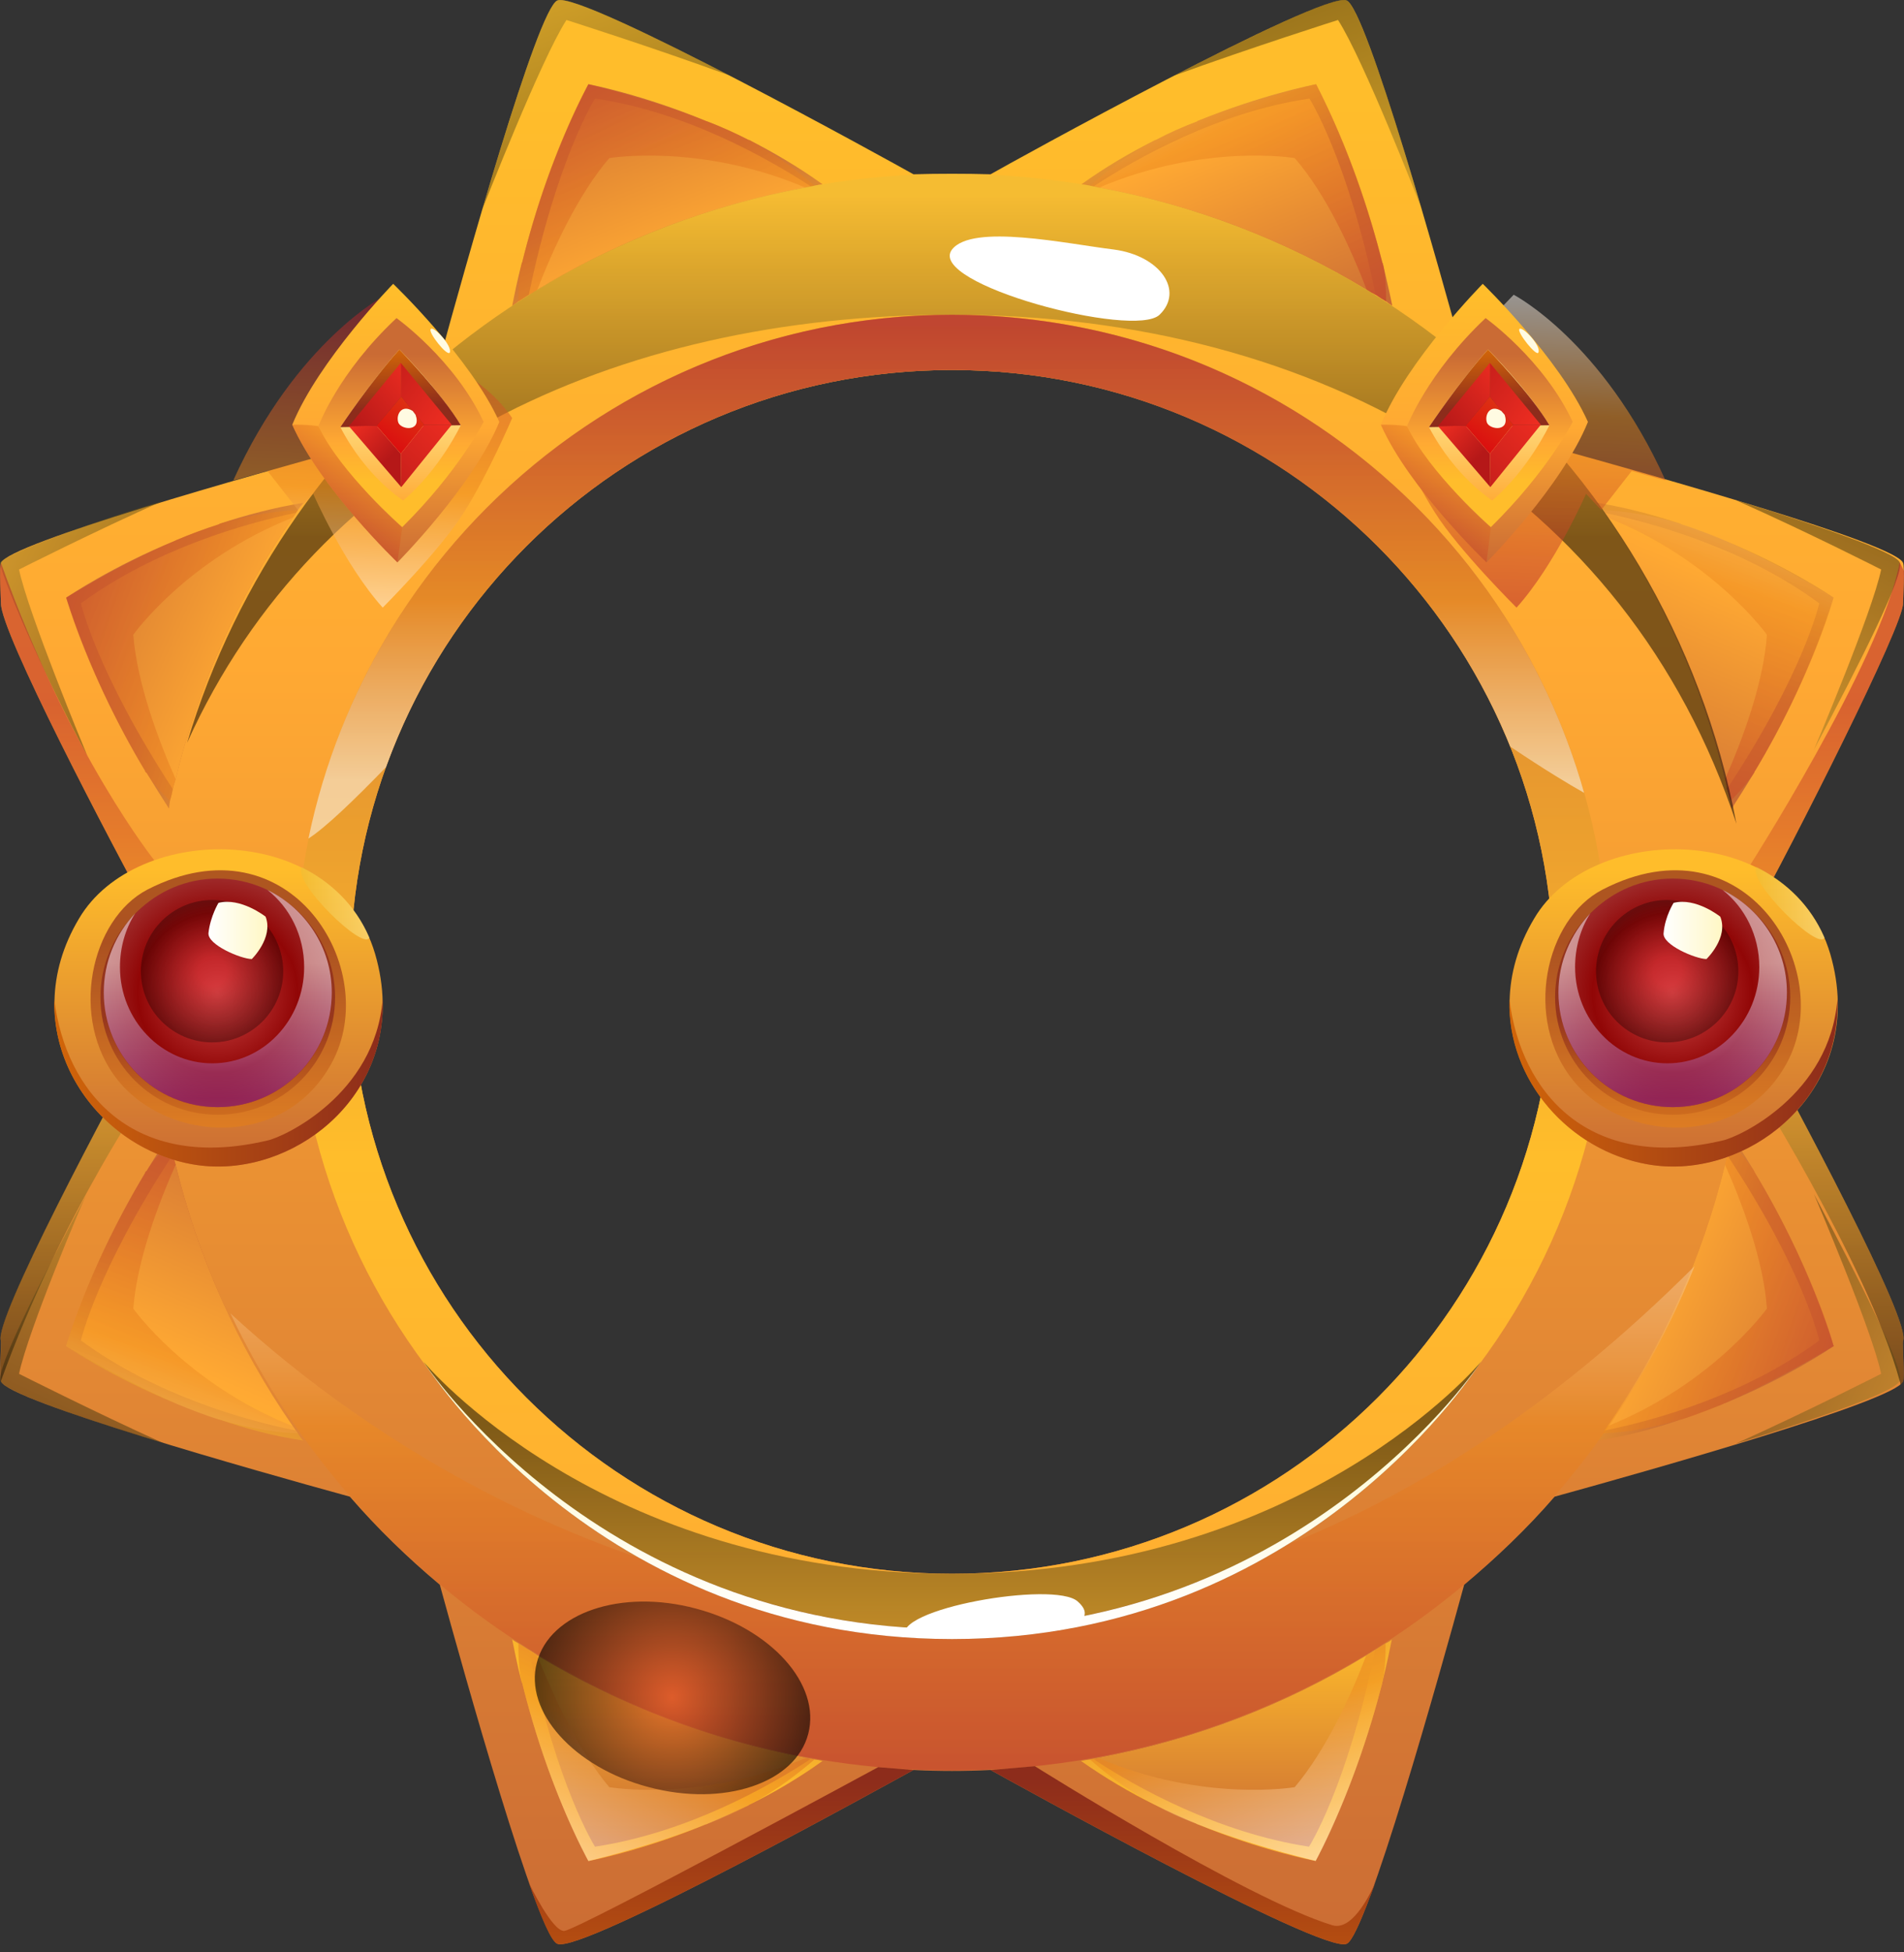 <svg version="1.2" xmlns="http://www.w3.org/2000/svg" viewBox="0 0 400 410" width="400" height="410">
	<rect x="0" y="0" width="400" height="410" fill="#333333" stroke="none"/>
	<title>frame5</title>
	<defs>
		<linearGradient id="g1" x1="-9.2" y1="415" x2="-9.2" y2="20.6" gradientUnits="userSpaceOnUse">
			<stop offset="0" stop-color="#ca6b34"/>
			<stop offset=".7" stop-color="#ffa933"/>
			<stop offset="1" stop-color="#ffbd2b"/>
		</linearGradient>
		<linearGradient id="g2" x1="186.2" y1="324.5" x2="148.2" y2="410.4" gradientUnits="userSpaceOnUse">
			<stop offset="0" stop-color="#ca6b34"/>
			<stop offset=".6" stop-color="#ffbd2b"/>
			<stop offset="1" stop-color="#ffa933"/>
		</linearGradient>
		<linearGradient id="g3" x1="126.3" y1="388.1" x2="126.3" y2="323.4" gradientUnits="userSpaceOnUse">
			<stop offset="0" stop-color="#ca6b34"/>
			<stop offset=".7" stop-color="#ffbd2b"/>
			<stop offset="1" stop-color="#ffa933"/>
		</linearGradient>
		<linearGradient id="g4" x1="103.1" y1="388.1" x2="138" y2="313.8" gradientUnits="userSpaceOnUse">
			<stop offset="0" stop-color="#ffffff"/>
			<stop offset=".4" stop-color="#ed8a1d"/>
			<stop offset="1" stop-color="#b41e2d"/>
		</linearGradient>
		<linearGradient id="g5" x1="257.5" y1="299.4" x2="301.6" y2="404.3" gradientUnits="userSpaceOnUse">
			<stop offset="0" stop-color="#ca6b34"/>
			<stop offset=".6" stop-color="#ffbd2b"/>
			<stop offset="1" stop-color="#ffa933"/>
		</linearGradient>
		<linearGradient id="g6" x1="245" y1="388.1" x2="245" y2="323.4" gradientUnits="userSpaceOnUse">
			<stop offset="0" stop-color="#ca6b34"/>
			<stop offset=".7" stop-color="#ffbd2b"/>
			<stop offset="1" stop-color="#ffa933"/>
		</linearGradient>
		<linearGradient id="g7" x1="246.7" y1="401.1" x2="221.1" y2="324.1" gradientUnits="userSpaceOnUse">
			<stop offset="0" stop-color="#ffffff"/>
			<stop offset=".4" stop-color="#ed8a1d"/>
			<stop offset="1" stop-color="#b41e2d"/>
		</linearGradient>
		<linearGradient id="g8" x1="161.3" y1="27.6" x2="189.8" y2="90.2" gradientUnits="userSpaceOnUse">
			<stop offset="0" stop-color="#ca6b34"/>
			<stop offset=".6" stop-color="#ffbd2b"/>
			<stop offset="1" stop-color="#ffa933"/>
		</linearGradient>
		<linearGradient id="g9" x1="147.1" y1=".5" x2="172.3" y2="64.2" gradientUnits="userSpaceOnUse">
			<stop offset="0" stop-color="#ca6b34"/>
			<stop offset=".7" stop-color="#ffa933"/>
			<stop offset="1" stop-color="#ffbd2b"/>
		</linearGradient>
		<linearGradient id="g10" x1="142.5" y1="101.7" x2="95.1" y2="7" gradientUnits="userSpaceOnUse">
			<stop offset="0" stop-color="#ffffff"/>
			<stop offset=".4" stop-color="#ed8a1d"/>
			<stop offset="1" stop-color="#b41e2d"/>
		</linearGradient>
		<linearGradient id="g11" x1="132.8" y1="-40.4" x2="165.9" y2="55.1" gradientUnits="userSpaceOnUse">
			<stop offset="0" stop-color="#ebbd38"/>
			<stop offset="1" stop-color="#000000"/>
		</linearGradient>
		<linearGradient id="g12" x1="238.7" y1="54.3" x2="210.3" y2="-8.3" gradientUnits="userSpaceOnUse">
			<stop offset="0" stop-color="#ca6b34"/>
			<stop offset=".6" stop-color="#ffbd2b"/>
			<stop offset="1" stop-color="#ffa933"/>
		</linearGradient>
		<linearGradient id="g13" x1="253" y1="82.1" x2="227.7" y2="18.4" gradientUnits="userSpaceOnUse">
			<stop offset="0" stop-color="#ca6b34"/>
			<stop offset=".7" stop-color="#ffa933"/>
			<stop offset="1" stop-color="#ffbd2b"/>
		</linearGradient>
		<linearGradient id="g14" x1="257.6" y1="-20.7" x2="305" y2="74" gradientUnits="userSpaceOnUse">
			<stop offset="0" stop-color="#ffffff"/>
			<stop offset=".4" stop-color="#ed8a1d"/>
			<stop offset="1" stop-color="#b41e2d"/>
		</linearGradient>
		<linearGradient id="g15" x1="267.3" y1="84.4" x2="234.2" y2="-11.1" gradientUnits="userSpaceOnUse">
			<stop offset="0" stop-color="#ebbd38"/>
			<stop offset="1" stop-color="#000000"/>
		</linearGradient>
		<linearGradient id="g16" x1="312.2" y1="123.8" x2="339.1" y2="51.8" gradientUnits="userSpaceOnUse">
			<stop offset="0" stop-color="#ca6b34"/>
			<stop offset=".6" stop-color="#ffbd2b"/>
			<stop offset="1" stop-color="#ffa933"/>
		</linearGradient>
		<linearGradient id="g17" x1="301.1" y1="157.2" x2="333.1" y2="82.9" gradientUnits="userSpaceOnUse">
			<stop offset="0" stop-color="#ca6b34"/>
			<stop offset=".7" stop-color="#ffa933"/>
			<stop offset="1" stop-color="#ffbd2b"/>
		</linearGradient>
		<linearGradient id="g18" x1="423.5" y1="95.6" x2="387.9" y2="202.8" gradientUnits="userSpaceOnUse">
			<stop offset="0" stop-color="#ffffff"/>
			<stop offset=".4" stop-color="#ed8a1d"/>
			<stop offset="1" stop-color="#b41e2d"/>
		</linearGradient>
		<linearGradient id="g19" x1="315.1" y1="167.1" x2="361.4" y2="69.1" gradientUnits="userSpaceOnUse">
			<stop offset="0" stop-color="#ebbd38"/>
			<stop offset="1" stop-color="#000000"/>
		</linearGradient>
		<linearGradient id="g20" x1="347.9" y1="313.4" x2="283.8" y2="289.3" gradientUnits="userSpaceOnUse">
			<stop offset="0" stop-color="#ca6b34"/>
			<stop offset=".6" stop-color="#ffbd2b"/>
			<stop offset="1" stop-color="#ffa933"/>
		</linearGradient>
		<linearGradient id="g21" x1="378.1" y1="324.6" x2="310.8" y2="295.4" gradientUnits="userSpaceOnUse">
			<stop offset="0" stop-color="#ca6b34"/>
			<stop offset=".7" stop-color="#ffa933"/>
			<stop offset="1" stop-color="#ffbd2b"/>
		</linearGradient>
		<linearGradient id="g22" x1="323.5" y1="214.6" x2="419.3" y2="246.7" gradientUnits="userSpaceOnUse">
			<stop offset="0" stop-color="#ffffff"/>
			<stop offset=".4" stop-color="#ed8a1d"/>
			<stop offset="1" stop-color="#b41e2d"/>
		</linearGradient>
		<linearGradient id="g23" x1="411.5" y1="336.9" x2="328.4" y2="295.6" gradientUnits="userSpaceOnUse">
			<stop offset="0" stop-color="#ebbd38"/>
			<stop offset="1" stop-color="#000000"/>
		</linearGradient>
		<linearGradient id="g24" x1="51.3" y1="94.8" x2="115.5" y2="118.9" gradientUnits="userSpaceOnUse">
			<stop offset="0" stop-color="#ca6b34"/>
			<stop offset=".6" stop-color="#ffbd2b"/>
			<stop offset="1" stop-color="#ffa933"/>
		</linearGradient>
		<linearGradient id="g25" x1="21.1" y1="83.5" x2="88.3" y2="112.8" gradientUnits="userSpaceOnUse">
			<stop offset="0" stop-color="#ca6b34"/>
			<stop offset=".7" stop-color="#ffa933"/>
			<stop offset="1" stop-color="#ffbd2b"/>
		</linearGradient>
		<linearGradient id="g26" x1="75.7" y1="193.6" x2="-20.1" y2="161.5" gradientUnits="userSpaceOnUse">
			<stop offset="0" stop-color="#ffffff"/>
			<stop offset=".4" stop-color="#ed8a1d"/>
			<stop offset="1" stop-color="#b41e2d"/>
		</linearGradient>
		<linearGradient id="g27" x1="-12.1" y1="70.3" x2="72" y2="112.1" gradientUnits="userSpaceOnUse">
			<stop offset="0" stop-color="#ebbd38"/>
			<stop offset="1" stop-color="#000000"/>
		</linearGradient>
		<linearGradient id="g28" x1="86.9" y1="284.4" x2="60.1" y2="356.4" gradientUnits="userSpaceOnUse">
			<stop offset="0" stop-color="#ca6b34"/>
			<stop offset=".6" stop-color="#ffbd2b"/>
			<stop offset="1" stop-color="#ffa933"/>
		</linearGradient>
		<linearGradient id="g29" x1="98.1" y1="250.9" x2="66.1" y2="325.2" gradientUnits="userSpaceOnUse">
			<stop offset="0" stop-color="#ca6b34"/>
			<stop offset=".7" stop-color="#ffa933"/>
			<stop offset="1" stop-color="#ffbd2b"/>
		</linearGradient>
		<linearGradient id="g30" x1="-24.3" y1="312.6" x2="11.4" y2="205.3" gradientUnits="userSpaceOnUse">
			<stop offset="0" stop-color="#ffffff"/>
			<stop offset=".4" stop-color="#ed8a1d"/>
			<stop offset="1" stop-color="#b41e2d"/>
		</linearGradient>
		<linearGradient id="g31" x1="84.1" y1="241.1" x2="37.8" y2="339.1" gradientUnits="userSpaceOnUse">
			<stop offset="0" stop-color="#ebbd38"/>
			<stop offset="1" stop-color="#000000"/>
		</linearGradient>
		<linearGradient id="g32" x1="225.6" y1="240.3" x2="225.6" y2="389" gradientUnits="userSpaceOnUse">
			<stop offset="0" stop-color="#ffffff"/>
			<stop offset=".4" stop-color="#ed8a1d"/>
			<stop offset="1" stop-color="#b41e2d"/>
		</linearGradient>
		<linearGradient id="g33" x1="230.7" y1="41.5" x2="230.7" y2="113" gradientUnits="userSpaceOnUse">
			<stop offset="0" stop-color="#ebbd38"/>
			<stop offset="1" stop-color="#000000"/>
		</linearGradient>
		<linearGradient id="g34" x1="338" y1="58.3" x2="338" y2="366" gradientUnits="userSpaceOnUse">
			<stop offset="0" stop-color="#ca6b34"/>
			<stop offset=".6" stop-color="#ffbd2b"/>
			<stop offset="1" stop-color="#ffa933"/>
		</linearGradient>
		<linearGradient id="g35" x1="192.4" y1="378.3" x2="192.4" y2="299.1" gradientUnits="userSpaceOnUse">
			<stop offset="0" stop-color="#ebbd38"/>
			<stop offset="1" stop-color="#000000"/>
		</linearGradient>
		<linearGradient id="g36" x1="192.4" y1="344" x2="192.4" y2="282.3" gradientUnits="userSpaceOnUse">
			<stop offset="0" stop-color="#ffffff"/>
			<stop offset="1" stop-color="#fff7c4"/>
		</linearGradient>
		<linearGradient id="g37" x1="176.3" y1="163.7" x2="176.3" y2="68.6" gradientUnits="userSpaceOnUse">
			<stop offset="0" stop-color="#ffffff"/>
			<stop offset=".4" stop-color="#ed8a1d"/>
			<stop offset="1" stop-color="#b41e2d"/>
		</linearGradient>
		<radialGradient id="g38" cx="141.2" cy="356.5" r="28.9" gradientUnits="userSpaceOnUse">
			<stop offset="0" stop-color="#e75a29"/>
			<stop offset="1" stop-color="#000000"/>
		</radialGradient>
		<linearGradient id="g39" x1="296.8" y1="234.6" x2="296.8" y2="147.6" gradientUnits="userSpaceOnUse">
			<stop offset="0" stop-color="#ffffff"/>
			<stop offset=".4" stop-color="#ed8a1d"/>
			<stop offset="1" stop-color="#b41e2d"/>
		</linearGradient>
		<linearGradient id="g40" x1="463.4" y1="212" x2="463.4" y2="297.3" gradientUnits="userSpaceOnUse">
			<stop offset="0" stop-color="#ebbd38"/>
			<stop offset="1" stop-color="#000000"/>
		</linearGradient>
		<linearGradient id="g41" x1="96.3" y1="212.1" x2="96.3" y2="296.5" gradientUnits="userSpaceOnUse">
			<stop offset="0" stop-color="#ebbd38"/>
			<stop offset="1" stop-color="#000000"/>
		</linearGradient>
		<linearGradient id="g42" x1="-70.9" y1="234.6" x2="-70.9" y2="147.6" gradientUnits="userSpaceOnUse">
			<stop offset="0" stop-color="#ffffff"/>
			<stop offset=".4" stop-color="#ed8a1d"/>
			<stop offset="1" stop-color="#b41e2d"/>
		</linearGradient>
		<linearGradient id="g43" x1="142" y1="433.8" x2="142" y2="373.4" gradientUnits="userSpaceOnUse">
			<stop offset="0" stop-color="#d16509"/>
			<stop offset="1" stop-color="#8d2c1b"/>
		</linearGradient>
		<linearGradient id="g44" x1="238.8" y1="433.8" x2="238.8" y2="373.4" gradientUnits="userSpaceOnUse">
			<stop offset="0" stop-color="#d16509"/>
			<stop offset="1" stop-color="#8d2c1b"/>
		</linearGradient>
		<linearGradient id="g45" x1="323.5" y1="245.2" x2="323.5" y2="182.4" gradientUnits="userSpaceOnUse">
			<stop offset="0" stop-color="#ca6b34"/>
			<stop offset="1" stop-color="#ffbd2b"/>
		</linearGradient>
		<linearGradient id="g46" x1="321.3" y1="243.1" x2="321.3" y2="197.8" gradientUnits="userSpaceOnUse">
			<stop offset="0" stop-color="#f08d1d"/>
			<stop offset="1" stop-color="#8d2c1b"/>
		</linearGradient>
		<linearGradient id="g47" x1="326.7" y1="246.2" x2="326.7" y2="213.8" gradientUnits="userSpaceOnUse">
			<stop offset="0" stop-color="#f08d1d"/>
			<stop offset="1" stop-color="#8d2c1b"/>
		</linearGradient>
		<radialGradient id="g48" cx="351.4" cy="208.5" r="24" gradientUnits="userSpaceOnUse">
			<stop offset="0" stop-color="#d14b4b"/>
			<stop offset=".7" stop-color="#910606"/>
			<stop offset="1" stop-color="#9e2929"/>
		</radialGradient>
		<linearGradient id="g49" x1="329.7" y1="230.9" x2="329.7" y2="202.4" gradientUnits="userSpaceOnUse">
			<stop offset="0" stop-color="#8b2788"/>
			<stop offset="1" stop-color="#ffffff"/>
		</linearGradient>
		<radialGradient id="g50" cx="350.3" cy="204" r="14.9" gradientUnits="userSpaceOnUse">
			<stop offset=".2" stop-color="#e61c24"/>
			<stop offset="1" stop-color="#000000"/>
		</radialGradient>
		<linearGradient id="g51" x1="349.5" y1="189.4" x2="361.9" y2="189.4" gradientUnits="userSpaceOnUse">
			<stop offset="0" stop-color="#ffffff"/>
			<stop offset="1" stop-color="#fff7c4"/>
		</linearGradient>
		<linearGradient id="g52" x1="317.1" y1="209.8" x2="386" y2="209.8" gradientUnits="userSpaceOnUse">
			<stop offset="0" stop-color="#d16509"/>
			<stop offset="1" stop-color="#8d2c1b"/>
		</linearGradient>
		<linearGradient id="g53" x1="368.9" y1="182.1" x2="383.3" y2="182.1" gradientUnits="userSpaceOnUse">
			<stop offset="0" stop-color="#ebbd38"/>
			<stop offset="1" stop-color="#fff29e"/>
		</linearGradient>
		<linearGradient id="g54" x1="17.8" y1="245.2" x2="17.8" y2="182.4" gradientUnits="userSpaceOnUse">
			<stop offset="0" stop-color="#ca6b34"/>
			<stop offset="1" stop-color="#ffbd2b"/>
		</linearGradient>
		<linearGradient id="g55" x1="15.6" y1="243.1" x2="15.6" y2="197.8" gradientUnits="userSpaceOnUse">
			<stop offset="0" stop-color="#f08d1d"/>
			<stop offset="1" stop-color="#8d2c1b"/>
		</linearGradient>
		<linearGradient id="g56" x1="21.1" y1="246.2" x2="21.1" y2="213.8" gradientUnits="userSpaceOnUse">
			<stop offset="0" stop-color="#f08d1d"/>
			<stop offset="1" stop-color="#8d2c1b"/>
		</linearGradient>
		<radialGradient id="g57" cx="45.7" cy="208.5" r="24" gradientUnits="userSpaceOnUse">
			<stop offset="0" stop-color="#d14b4b"/>
			<stop offset=".7" stop-color="#910606"/>
			<stop offset="1" stop-color="#9e2929"/>
		</radialGradient>
		<linearGradient id="g58" x1="24" y1="230.9" x2="24" y2="202.4" gradientUnits="userSpaceOnUse">
			<stop offset="0" stop-color="#8b2788"/>
			<stop offset="1" stop-color="#ffffff"/>
		</linearGradient>
		<radialGradient id="g59" cx="44.6" cy="204" r="14.9" gradientUnits="userSpaceOnUse">
			<stop offset=".2" stop-color="#e61c24"/>
			<stop offset="1" stop-color="#000000"/>
		</radialGradient>
		<linearGradient id="g60" x1="43.8" y1="189.4" x2="56.2" y2="189.4" gradientUnits="userSpaceOnUse">
			<stop offset="0" stop-color="#ffffff"/>
			<stop offset="1" stop-color="#fff7c4"/>
		</linearGradient>
		<linearGradient id="g61" x1="11.4" y1="209.8" x2="80.4" y2="209.8" gradientUnits="userSpaceOnUse">
			<stop offset="0" stop-color="#d16509"/>
			<stop offset="1" stop-color="#8d2c1b"/>
		</linearGradient>
		<linearGradient id="g62" x1="63.2" y1="182.1" x2="77.6" y2="182.1" gradientUnits="userSpaceOnUse">
			<stop offset="0" stop-color="#ebbd38"/>
			<stop offset="1" stop-color="#fff29e"/>
		</linearGradient>
		<linearGradient id="g63" x1="38.4" y1="127.4" x2="41.4" y2="61.3" gradientUnits="userSpaceOnUse">
			<stop offset="0" stop-color="#ffffff"/>
			<stop offset=".4" stop-color="#ed8a1d"/>
			<stop offset="1" stop-color="#b41e2d"/>
		</linearGradient>
		<linearGradient id="g64" x1="43.4" y1="118.1" x2="43.8" y2="61.1" gradientUnits="userSpaceOnUse">
			<stop offset="0" stop-color="#ca6b34"/>
			<stop offset=".5" stop-color="#ffa933"/>
			<stop offset="1" stop-color="#ffbd2b"/>
		</linearGradient>
		<linearGradient id="g65" x1="103.4" y1="104.8" x2="83.1" y2="126.7" gradientUnits="userSpaceOnUse">
			<stop offset="0" stop-color="#ffffff"/>
			<stop offset=".4" stop-color="#ed8a1d"/>
			<stop offset="1" stop-color="#b41e2d"/>
		</linearGradient>
		<linearGradient id="g66" x1="111.9" y1="74.4" x2="111.9" y2="100.9" gradientUnits="userSpaceOnUse">
			<stop offset="0" stop-color="#ca6b34"/>
			<stop offset=".7" stop-color="#ffa933"/>
			<stop offset="1" stop-color="#ffbd2b"/>
		</linearGradient>
		<linearGradient id="g67" x1="64.3" y1="106.6" x2="64.3" y2="79.8" gradientUnits="userSpaceOnUse">
			<stop offset="0" stop-color="#ffa933"/>
			<stop offset="1" stop-color="#ffef9b"/>
		</linearGradient>
		<linearGradient id="g68" x1="89.3" y1="73.3" x2="89.9" y2="85.2" gradientUnits="userSpaceOnUse">
			<stop offset="0" stop-color="#d16509"/>
			<stop offset="1" stop-color="#8d2c1b"/>
		</linearGradient>
		<linearGradient id="g69" x1="96.5" y1="88.3" x2="89.2" y2="98.5" gradientUnits="userSpaceOnUse">
			<stop offset="0" stop-color="#de3c14"/>
			<stop offset="1" stop-color="#db0f0f"/>
		</linearGradient>
		<linearGradient id="g70" x1="70" y1="101.1" x2="90.4" y2="80.1" gradientUnits="userSpaceOnUse">
			<stop offset="0" stop-color="#b51818"/>
			<stop offset="1" stop-color="#f22f22"/>
		</linearGradient>
		<linearGradient id="g71" x1="81.5" y1="65.5" x2="102.8" y2="79.8" gradientUnits="userSpaceOnUse">
			<stop offset="0" stop-color="#b51818"/>
			<stop offset="1" stop-color="#f22f22"/>
		</linearGradient>
		<linearGradient id="g72" x1="73.5" y1="104.5" x2="65.5" y2="96.5" gradientUnits="userSpaceOnUse">
			<stop offset="0" stop-color="#b51818"/>
			<stop offset="1" stop-color="#f22f22"/>
		</linearGradient>
		<linearGradient id="g73" x1="66.1" y1="80.1" x2="81.1" y2="67.8" gradientUnits="userSpaceOnUse">
			<stop offset="0" stop-color="#b51818"/>
			<stop offset="1" stop-color="#f22f22"/>
		</linearGradient>
		<linearGradient id="g74" x1="89" y1="75" x2="89" y2="75" gradientUnits="userSpaceOnUse">
			<stop offset="0" stop-color="#ffffff"/>
			<stop offset="1" stop-color="#fff7c4"/>
		</linearGradient>
		<linearGradient id="g75" x1="83.3" y1="90.6" x2="83.3" y2="90.6" gradientUnits="userSpaceOnUse">
			<stop offset="0" stop-color="#ffffff"/>
			<stop offset="1" stop-color="#fff7c4"/>
		</linearGradient>
		<linearGradient id="g76" x1="360.6" y1="62.2" x2="357.5" y2="128.3" gradientUnits="userSpaceOnUse">
			<stop offset="0" stop-color="#ffffff"/>
			<stop offset=".4" stop-color="#ed8a1d"/>
			<stop offset="1" stop-color="#b41e2d"/>
		</linearGradient>
		<linearGradient id="g77" x1="272.1" y1="118.1" x2="272.5" y2="61.1" gradientUnits="userSpaceOnUse">
			<stop offset="0" stop-color="#ca6b34"/>
			<stop offset=".5" stop-color="#ffa933"/>
			<stop offset="1" stop-color="#ffbd2b"/>
		</linearGradient>
		<linearGradient id="g78" x1="332.1" y1="104.8" x2="311.8" y2="126.7" gradientUnits="userSpaceOnUse">
			<stop offset="0" stop-color="#ffffff"/>
			<stop offset=".4" stop-color="#ed8a1d"/>
			<stop offset="1" stop-color="#b41e2d"/>
		</linearGradient>
		<linearGradient id="g79" x1="340.6" y1="74.4" x2="340.6" y2="100.9" gradientUnits="userSpaceOnUse">
			<stop offset="0" stop-color="#ca6b34"/>
			<stop offset=".7" stop-color="#ffa933"/>
			<stop offset="1" stop-color="#ffbd2b"/>
		</linearGradient>
		<linearGradient id="g80" x1="293" y1="106.6" x2="293" y2="79.8" gradientUnits="userSpaceOnUse">
			<stop offset="0" stop-color="#ffa933"/>
			<stop offset="1" stop-color="#ffef9b"/>
		</linearGradient>
		<linearGradient id="g81" x1="318.1" y1="73.3" x2="318.7" y2="85.2" gradientUnits="userSpaceOnUse">
			<stop offset="0" stop-color="#d16509"/>
			<stop offset="1" stop-color="#8d2c1b"/>
		</linearGradient>
		<linearGradient id="g82" x1="325.2" y1="88.3" x2="318" y2="98.5" gradientUnits="userSpaceOnUse">
			<stop offset="0" stop-color="#de3c14"/>
			<stop offset="1" stop-color="#db0f0f"/>
		</linearGradient>
		<linearGradient id="g83" x1="298.7" y1="101.1" x2="319.2" y2="80.1" gradientUnits="userSpaceOnUse">
			<stop offset="0" stop-color="#b51818"/>
			<stop offset="1" stop-color="#f22f22"/>
		</linearGradient>
		<linearGradient id="g84" x1="310.2" y1="65.5" x2="331.5" y2="79.8" gradientUnits="userSpaceOnUse">
			<stop offset="0" stop-color="#b51818"/>
			<stop offset="1" stop-color="#f22f22"/>
		</linearGradient>
		<linearGradient id="g85" x1="302.2" y1="104.5" x2="294.2" y2="96.5" gradientUnits="userSpaceOnUse">
			<stop offset="0" stop-color="#b51818"/>
			<stop offset="1" stop-color="#f22f22"/>
		</linearGradient>
		<linearGradient id="g86" x1="294.9" y1="80.1" x2="309.8" y2="67.8" gradientUnits="userSpaceOnUse">
			<stop offset="0" stop-color="#b51818"/>
			<stop offset="1" stop-color="#f22f22"/>
		</linearGradient>
		<linearGradient id="g87" x1="317.8" y1="75" x2="317.8" y2="75" gradientUnits="userSpaceOnUse">
			<stop offset="0" stop-color="#ffffff"/>
			<stop offset="1" stop-color="#fff7c4"/>
		</linearGradient>
		<linearGradient id="g88" x1="312" y1="90.6" x2="312" y2="90.6" gradientUnits="userSpaceOnUse">
			<stop offset="0" stop-color="#ffffff"/>
			<stop offset="1" stop-color="#fff7c4"/>
		</linearGradient>
	</defs>
	<style>
		.s0 { fill: url(#g1) } 
		.s1 { fill: url(#g2) } 
		.s2 { fill: url(#g3) } 
		.s3 { opacity: .5;mix-blend-mode: multiply;fill: url(#g4) } 
		.s4 { fill: url(#g5) } 
		.s5 { fill: url(#g6) } 
		.s6 { opacity: .5;mix-blend-mode: multiply;fill: url(#g7) } 
		.s7 { fill: url(#g8) } 
		.s8 { fill: url(#g9) } 
		.s9 { opacity: .5;mix-blend-mode: multiply;fill: url(#g10) } 
		.s10 { opacity: .5;mix-blend-mode: color-dodge;fill: url(#g11) } 
		.s11 { fill: url(#g12) } 
		.s12 { fill: url(#g13) } 
		.s13 { opacity: .5;mix-blend-mode: multiply;fill: url(#g14) } 
		.s14 { opacity: .5;mix-blend-mode: color-dodge;fill: url(#g15) } 
		.s15 { fill: url(#g16) } 
		.s16 { fill: url(#g17) } 
		.s17 { opacity: .5;mix-blend-mode: multiply;fill: url(#g18) } 
		.s18 { opacity: .5;mix-blend-mode: color-dodge;fill: url(#g19) } 
		.s19 { fill: url(#g20) } 
		.s20 { fill: url(#g21) } 
		.s21 { opacity: .5;mix-blend-mode: multiply;fill: url(#g22) } 
		.s22 { opacity: .5;mix-blend-mode: color-dodge;fill: url(#g23) } 
		.s23 { fill: url(#g24) } 
		.s24 { fill: url(#g25) } 
		.s25 { opacity: .5;mix-blend-mode: multiply;fill: url(#g26) } 
		.s26 { opacity: .5;mix-blend-mode: color-dodge;fill: url(#g27) } 
		.s27 { fill: url(#g28) } 
		.s28 { fill: url(#g29) } 
		.s29 { opacity: .5;mix-blend-mode: multiply;fill: url(#g30) } 
		.s30 { opacity: .5;mix-blend-mode: color-dodge;fill: url(#g31) } 
		.s31 { opacity: .5;mix-blend-mode: multiply;fill: url(#g32) } 
		.s32 { opacity: .5;mix-blend-mode: color-dodge;fill: url(#g33) } 
		.s33 { fill: url(#g34) } 
		.s34 { opacity: .5;mix-blend-mode: color-dodge;fill: url(#g35) } 
		.s35 { fill: url(#g36) } 
		.s36 { opacity: .5;mix-blend-mode: multiply;fill: url(#g37) } 
		.s37 { fill: #ffffff } 
		.s38 { opacity: .6;mix-blend-mode: color-dodge;fill: url(#g38) } 
		.s39 { opacity: .5;mix-blend-mode: multiply;fill: url(#g39) } 
		.s40 { opacity: .5;mix-blend-mode: color-dodge;fill: url(#g40) } 
		.s41 { opacity: .5;mix-blend-mode: color-dodge;fill: url(#g41) } 
		.s42 { opacity: .5;mix-blend-mode: multiply;fill: url(#g42) } 
		.s43 { fill: url(#g43) } 
		.s44 { fill: url(#g44) } 
		.s45 { fill: url(#g45) } 
		.s46 { opacity: .7;mix-blend-mode: multiply;fill: url(#g46) } 
		.s47 { opacity: .8;mix-blend-mode: multiply;fill: url(#g47) } 
		.s48 { fill: url(#g48) } 
		.s49 { opacity: .5;mix-blend-mode: multiply;fill: url(#g49) } 
		.s50 { opacity: .3;mix-blend-mode: color-dodge;fill: url(#g50) } 
		.s51 { fill: url(#g51) } 
		.s52 { fill: url(#g52) } 
		.s53 { opacity: .5;mix-blend-mode: color-dodge;fill: url(#g53) } 
		.s54 { fill: url(#g54) } 
		.s55 { opacity: .7;mix-blend-mode: multiply;fill: url(#g55) } 
		.s56 { opacity: .8;mix-blend-mode: multiply;fill: url(#g56) } 
		.s57 { fill: url(#g57) } 
		.s58 { opacity: .5;mix-blend-mode: multiply;fill: url(#g58) } 
		.s59 { opacity: .3;mix-blend-mode: color-dodge;fill: url(#g59) } 
		.s60 { fill: url(#g60) } 
		.s61 { fill: url(#g61) } 
		.s62 { opacity: .5;mix-blend-mode: color-dodge;fill: url(#g62) } 
		.s63 { opacity: .5;mix-blend-mode: multiply;fill: url(#g63) } 
		.s64 { fill: url(#g64) } 
		.s65 { opacity: .5;mix-blend-mode: multiply;fill: url(#g65) } 
		.s66 { fill: url(#g66) } 
		.s67 { fill: url(#g67) } 
		.s68 { fill: url(#g68) } 
		.s69 { fill: url(#g69) } 
		.s70 { fill: url(#g70) } 
		.s71 { fill: url(#g71) } 
		.s72 { fill: url(#g72) } 
		.s73 { fill: url(#g73) } 
		.s74 { fill: url(#g74) } 
		.s75 { fill: url(#g75) } 
		.s76 { opacity: .5;mix-blend-mode: multiply;fill: url(#g76) } 
		.s77 { fill: url(#g77) } 
		.s78 { opacity: .5;mix-blend-mode: multiply;fill: url(#g78) } 
		.s79 { fill: url(#g79) } 
		.s80 { fill: url(#g80) } 
		.s81 { fill: url(#g81) } 
		.s82 { fill: url(#g82) } 
		.s83 { fill: url(#g83) } 
		.s84 { fill: url(#g84) } 
		.s85 { fill: url(#g85) } 
		.s86 { fill: url(#g86) } 
		.s87 { fill: url(#g87) } 
		.s88 { fill: url(#g88) } 
	</style>
	<path id="Layer" fill-rule="evenodd" class="s0" d="m399.8 290.1c-1.6 4.1-52.9 18.6-73.2 24.2-5.8 6.7-12.2 12.8-19 18.5-5.1 18.6-20.5 73.6-24.7 75.4-5.1 2.2-71-34.4-74.8-36.5q-4.1 0.2-8.1 0.2-4.1 0-8.1-0.2c-3.9 2.1-69.7 38.7-74.8 36.5-4.2-1.8-19.6-56.8-24.7-75.4-6.8-5.7-13.1-11.8-18.9-18.5-20.4-5.6-71.6-20.1-73.3-24.2-0.4-0.8 0.1-8 0-8.5-1.7-4.1 22.4-49.1 32.4-67.4 0-0.2-1.1-10.1 0-20.2-10-18.2-32.5-61.3-32.4-67.3 0-0.5-0.4-7.7 0-8.5 1.7-4.1 52.9-18.5 73.3-24.1 5.8-6.7 12.1-12.9 18.9-18.6 5.1-18.7 20.5-73.7 24.7-75.4 5.1-2.1 70.9 34.3 74.8 36.5q4-0.1 8.1-0.1 4 0 8.1 0.1c3.8-2.2 69.7-38.6 74.8-36.5 4.2 1.7 19.6 56.7 24.7 75.4 6.8 5.7 13.2 11.9 19 18.6 20.3 5.6 71.6 20 73.2 24.1 0.4 0.8 0 8 0 8.5 0.1 4.6-22.4 49.1-32.4 67.3 0.7 10.1 0 20 0 20.2 10 18.3 34.2 63.3 32.4 67.4-0.2 0.5 0.4 7.7 0 8.5zm-73.4-86c0-69.9-56.5-126.4-126.4-126.4-69.9 0-126.4 56.5-126.4 126.4 0 69.9 56.5 126.4 126.4 126.4 69.9 0 126.4-56.5 126.4-126.4z"/>
	<path id="Layer" class="s1" d="m171.1 369.5q0.9 0.1 1.7 0.3c-5 3.6-10.3 6.7-15.4 9.2q-0.1 0-0.1 0.1c-3 1.4-5.9 2.7-8.7 3.9q-0.1 0.1-0.3 0.1c-13.3 5.5-24.1 7.6-24.6 7.7q0 0-0.1 0c-7-13.4-11.3-26.9-13.9-37.4q-0.1-0.1-0.1-0.1 0-0.3-0.1-0.4c-0.8-3.2-1.4-6.1-1.9-8.6q0.7 0.5 1.3 0.8 1.1 0.7 2.2 1.4 1 0.6 1.8 1.2c17.1 10.3 36.1 17.7 56.3 21.5z"/>
	<path id="Layer" class="s2" d="m170.3 369.4c-9 5.9-26.1 15.5-45.3 18.4 0 0-8-12.5-13.9-41.3q1 0.6 1.8 1.2c17.1 10.3 36.1 17.7 56.3 21.5z"/>
	<path id="Layer" class="s3" d="m171.1 369.5c-2.8 2.4-7.7 6.4-13.7 9.5q-0.1 0-0.1 0.1c-2.5 1.3-5.4 2.7-8.7 3.9q-0.1 0.1-0.3 0.1c-7.1 2.8-15.7 5.5-24.6 7.7q0 0-0.1 0c-0.5-0.9-8.5-15.4-13.9-37.4q-0.1-0.1-0.1-0.1 0-0.3-0.1-0.4c-0.5-2.4-0.6-5.1-0.6-7.8q1.1 0.7 2.2 1.4 1 0.6 1.8 1.2c3.2 8.2 8.5 19.8 15.1 27.6 0 0 19.1 3.3 41.2-6.1z"/>
	<path id="Layer" class="s4" d="m292.4 344.3c-0.5 2.5-1.1 5.4-1.9 8.6q0 0.1-0.1 0.4 0 0 0 0.1c-2.7 10.5-7.1 24-14 37.4-0.6-0.1-11.4-2.2-24.8-7.7q-0.1 0-0.2-0.1c-2.8-1.2-5.8-2.5-8.8-4-5.1-2.5-10.4-5.6-15.5-9.2q1-0.2 1.9-0.3l1.8-0.3c20.3-3.8 39.3-11.2 56.2-21.5q1-0.6 1.9-1.2 1.1-0.7 2.2-1.4 0.7-0.3 1.3-0.8z"/>
	<path id="Layer" class="s5" d="m288.9 346.5c-5.9 28.8-13.9 41.3-13.9 41.3-19.1-2.9-36.4-12.5-45.3-18.4l1.1-0.2c20.3-3.8 39.3-11.2 56.2-21.5q1-0.6 1.9-1.2z"/>
	<path id="Layer" class="s6" d="m290.5 352.9q0 0.1-0.1 0.4 0 0 0 0.1c-5.6 22-13.5 36.5-14 37.4-9-2.2-17.6-4.9-24.8-7.7q-0.1 0-0.2-0.1c-3.3-1.2-6.2-2.6-8.6-3.9q-0.1-0.1-0.2-0.1c-6-3.1-10.9-7.1-13.6-9.5l1.8-0.3c22.1 9.4 41.2 6.1 41.2 6.1 6.6-7.8 11.9-19.4 15-27.6q1-0.6 1.9-1.2 1.1-0.7 2.2-1.4c0 2.7-0.1 5.4-0.6 7.8z"/>
	<path id="Layer" class="s7" d="m171.1 39q0.9-0.2 1.7-0.3c-5-3.6-10.3-6.7-15.4-9.3q-0.1 0-0.1 0-4.5-2.3-8.7-3.9-0.1 0-0.3-0.1c-13.3-5.5-24.1-7.6-24.6-7.7q0 0-0.1 0 0 0 0 0c-7 13.5-11.3 26.9-13.9 37.4q-0.1 0.1-0.1 0.2 0 0.1-0.1 0.4c-0.8 3.1-1.4 6-1.9 8.5q0.7-0.4 1.3-0.9 1.1-0.7 2.2-1.4 1-0.5 1.8-1.1c17.1-10.3 36.1-17.7 56.3-21.4z"/>
	<path id="Layer" class="s8" d="m170.3 39.1c-9-5.8-26.1-15.6-45.3-18.4 0 0-8 12.6-13.9 41.2q1-0.5 1.8-1.1c17.1-10.3 36.1-17.7 56.3-21.4z"/>
	<path id="Layer" class="s9" d="m171.1 39c-2.8-2.5-7.7-6.3-13.7-9.6q-0.1 0-0.1 0c-2.5-1.3-5.4-2.6-8.7-3.9q-0.1 0-0.3-0.1c-7.1-2.8-15.7-5.5-24.6-7.7q0 0-0.1 0 0 0 0 0c-0.5 0.9-8.5 15.4-13.9 37.4q-0.1 0.1-0.1 0.2 0 0.1-0.1 0.4c-0.5 2.3-0.6 5.1-0.6 7.6q1.1-0.7 2.2-1.4 1-0.5 1.8-1.1c3.2-8.3 8.5-19.9 15.1-27.6 0 0 19.1-3.2 41.2 6.2z"/>
	<path id="Layer" class="s10" d="m153.4 15.9c-16.7-6.1-34.4-11.7-34.4-11.7-5.4 8.4-17.1 38.4-17.7 39.8 6.2-20.9 13.1-42.8 15.8-43.9 2.4-1.1 19.2 7 36.3 15.8z"/>
	<path id="Layer" class="s11" d="m229 39q-0.9-0.2-1.8-0.3c5-3.6 10.3-6.7 15.5-9.3q0.1 0 0.1 0 4.4-2.3 8.7-3.9 0.1 0 0.1-0.1c13.5-5.5 24.3-7.6 24.8-7.7q0 0 0.1 0c6.9 13.5 11.2 26.9 13.9 37.4q0 0.1 0.1 0.2 0 0.1 0.1 0.4c0.7 3.1 1.4 6 1.9 8.5q-0.7-0.4-1.3-0.9-1.2-0.7-2.2-1.4-1-0.5-1.9-1.1c-17-10.3-36-17.7-56.2-21.4z"/>
	<path id="Layer" class="s12" d="m229.8 39.1c8.9-5.8 26.1-15.6 45.3-18.4 0 0 8 12.6 13.9 41.2q-1-0.5-1.9-1.1c-17-10.3-36-17.7-56.2-21.4z"/>
	<path id="Layer" class="s13" d="m229 39c2.8-2.5 7.6-6.3 13.7-9.6q0.1 0 0.1 0 3.7-2 8.7-3.9 0.1 0 0.1-0.1c7.2-2.8 15.9-5.5 24.8-7.7q0 0 0.1 0c0.4 0.9 8.4 15.4 13.9 37.4q0 0.1 0.1 0.2 0 0.1 0.1 0.4c0.5 2.3 0.6 5.1 0.6 7.6q-1.2-0.7-2.2-1.4-1-0.5-1.9-1.1c-3.2-8.3-8.4-19.9-15.1-27.6 0 0-19-3.2-41.1 6.2z"/>
	<path id="Layer" class="s14" d="m246.6 15.9c16.8-6.1 34.5-11.7 34.5-11.7 5.4 8.4 17.1 38.4 17.6 39.8-6.1-20.9-13.2-42.8-15.8-43.9-2.4-1.1-19.1 7-36.3 15.8z"/>
	<path id="Layer" class="s15" d="m336.7 107.1q-0.6-0.7-1.1-1.5c6.2 1 12 2.6 17.5 4.4q0 0.1 0.1 0.1c3.1 1 6 2.1 8.9 3.3q0 0 0.2 0.1c13.4 5.5 22.5 11.7 22.9 12q0 0 0.1 0 0 0-0.1 0c-4.5 14.4-10.9 27.1-16.5 36.4q0 0-0.1 0.1 0 0.2-0.1 0.3c-1.7 2.8-3.3 5.3-4.7 7.5q-0.2-0.8-0.3-1.6-0.3-1.3-0.7-2.5-0.1-1.1-0.4-2.1c-4.7-19.4-13-38-24.7-54.9z"/>
	<path id="Layer" class="s16" d="m337.1 107.7c10.5 2.2 29.5 7.5 45.1 19 0 0-3.2 14.5-19.4 39q-0.1-1.1-0.4-2.1c-4.7-19.4-13-38-24.7-54.9z"/>
	<path id="Layer" class="s17" d="m336.7 107.1c3.7 0.2 9.8 0.9 16.4 2.9q0 0.1 0.1 0.1c2.6 0.8 5.6 1.9 8.9 3.3q0 0 0.2 0.1c7 3 15.1 7.2 22.9 12q0 0 0.1 0 0 0-0.1 0c-0.2 1-4.8 16.9-16.5 36.4q0 0-0.1 0.1 0 0.2-0.1 0.3c-1.4 2.1-3.2 4.2-5 5.9q-0.3-1.3-0.7-2.5-0.1-1.1-0.4-2.1c3.6-8.1 8.1-20.1 8.8-30.3 0 0-11.3-15.8-33.5-24.6z"/>
	<path id="Layer" class="s18" d="m364.8 105.1c15.1 6.7 30.4 14.5 30.4 14.5-1.9 9.1-13.6 36.6-14.1 37.8 9.4-17.7 19.1-36.8 18-39.3-0.9-2.2-17.3-7.8-34.2-13q-0.1 0-0.1 0z"/>
	<path id="Layer" class="s19" d="m336.7 301q-0.6 0.8-1.1 1.5c6.2-0.9 12-2.5 17.5-4.4q0 0 0.1 0c3.1-1 6-2.2 8.9-3.3q0-0.1 0.2-0.1c13.4-5.5 22.5-11.7 22.9-12q0 0 0.1 0 0 0-0.1-0.1c-4.5-14.4-10.9-27-16.5-36.3q0-0.1-0.1-0.1 0-0.2-0.1-0.3c-1.7-2.8-3.3-5.4-4.7-7.5q-0.2 0.8-0.3 1.6-0.3 1.2-0.7 2.5-0.1 1.1-0.4 2.1c-4.7 19.3-13 38-24.7 54.9z"/>
	<path id="Layer" class="s20" d="m337.1 300.4c10.5-2.1 29.5-7.4 45.1-18.9 0 0-3.2-14.6-19.4-39q-0.1 1.1-0.4 2.1c-4.7 19.3-13 38-24.7 54.9z"/>
	<path id="Layer" class="s21" d="m336.7 301c3.7-0.1 9.8-0.9 16.4-2.9q0 0 0.1 0c2.6-0.8 5.6-1.9 8.9-3.3q0-0.1 0.2-0.1c7-3.1 15.1-7.3 22.9-12q0 0 0.1 0 0 0-0.1-0.1c-0.2-1-4.8-16.8-16.5-36.3q0-0.1-0.1-0.1 0-0.2-0.1-0.3c-1.4-2.1-3.2-4.2-5-5.9q-0.3 1.2-0.7 2.5-0.1 1.1-0.4 2.1c3.6 8.1 8.1 20 8.8 30.2 0 0-11.3 15.8-33.5 24.7z"/>
	<path id="Layer" class="s22" d="m364.8 303.1c15.1-6.8 30.4-14.6 30.4-14.6-1.9-9.1-13.6-36.5-14.1-37.7 9.4 17.7 19.1 36.8 18 39.2-0.9 2.3-17.3 7.9-34.2 13.1q-0.1 0-0.1 0z"/>
	<path id="Layer" class="s23" d="m62.6 107.1q0.4-0.7 1.1-1.5c-6.2 1-12.1 2.6-17.6 4.4q0 0.1-0.1 0.1c-3.1 1-6.1 2.1-8.9 3.3q-0.1 0-0.2 0.1c-13.4 5.5-22.5 11.7-23 12 4.6 14.4 11 27.1 16.6 36.4q0 0 0 0.1 0.1 0.2 0.3 0.3c1.7 2.8 3.3 5.3 4.7 7.5q0.1-0.8 0.2-1.6 0.4-1.3 0.6-2.5 0.3-1.1 0.6-2.1c4.7-19.4 12.9-38 24.6-54.9z"/>
	<path id="Layer" class="s24" d="m62.1 107.7c-10.5 2.2-29.4 7.5-45.1 19 0 0 3.3 14.5 19.3 39q0.3-1.1 0.6-2.1c4.7-19.4 12.9-38 24.6-54.9z"/>
	<path id="Layer" class="s25" d="m62.6 107.1c-3.8 0.2-9.9 0.9-16.5 2.9q0 0.1-0.1 0.1c-2.6 0.8-5.6 1.9-8.9 3.3q-0.1 0-0.2 0.1c-7.1 3-15 7.2-23 12 0.3 1 4.9 16.9 16.6 36.4q0 0 0 0.1 0.1 0.2 0.3 0.3c1.2 2.1 3.2 4.2 4.9 5.9q0.4-1.3 0.6-2.5 0.3-1.1 0.6-2.1c-3.6-8.1-8.1-20.1-8.9-30.3 0 0 11.2-15.8 33.5-24.6z"/>
	<path id="Layer" class="s26" d="m34.4 105.1c-15 6.7-30.4 14.5-30.4 14.5 1.9 9.1 13.7 37.6 14.3 39-9.2-16.9-18.9-39.5-18.2-40.5 1.5-2 17.3-7.8 34.3-13z"/>
	<path id="Layer" class="s27" d="m62.6 301q0.4 0.8 1.1 1.5c-6.2-0.9-12.1-2.5-17.6-4.4q0 0-0.1 0c-3.1-1-6.1-2.2-8.9-3.3q-0.1-0.1-0.2-0.1c-13.4-5.5-22.5-11.7-23-12q0 0 0-0.1c4.6-14.4 11-27 16.6-36.3q0-0.1 0-0.1 0.1-0.2 0.3-0.3c1.7-2.8 3.3-5.4 4.7-7.5q0.1 0.8 0.2 1.6 0.4 1.2 0.6 2.5 0.3 1.1 0.6 2.1c4.7 19.3 12.9 38 24.6 54.9z"/>
	<path id="Layer" class="s28" d="m62.1 300.4c-10.5-2.1-29.4-7.4-45.1-18.9 0 0 3.3-14.6 19.3-39q0.3 1.1 0.6 2.1c4.7 19.3 12.9 38 24.6 54.9z"/>
	<path id="Layer" class="s29" d="m62.6 301c-3.8-0.1-9.9-0.9-16.5-2.9q0 0-0.1 0c-2.6-0.8-5.6-1.9-8.9-3.3q-0.1-0.1-0.2-0.1c-7.1-3.1-15-7.3-23-12q0 0 0-0.1c0.3-1 4.9-16.8 16.6-36.3q0-0.1 0-0.1 0.1-0.2 0.3-0.3c1.2-2.1 3.2-4.2 4.9-5.9q0.4 1.2 0.6 2.5 0.3 1.1 0.6 2.1c-3.6 8.1-8.1 20-8.9 30.2 0 0 11.2 15.8 33.5 24.7z"/>
	<path id="Layer" class="s30" d="m34.4 303.1c-15-6.8-30.4-14.6-30.4-14.6 1.9-9.1 13.5-36.5 14.2-37.7-9.5 17.7-19.1 36.8-18.1 39.2 0.9 2.3 17.3 7.9 34.3 13.1z"/>
	<path id="Layer" class="s31" d="m356 265.9c-24.6 62-85.2 105.9-156 105.9-66.9 0-124.7-39.2-151.6-96 61.8 57 187.4 110.2 307.6-9.9z"/>
	<path id="Layer" class="s32" d="m200 36.5c-75.9 0-140 50.4-160.7 119.5 27.4-60.7 89.8-89.9 160.7-89.9 77.4 0 141.8 37.2 164.8 106.9-14.6-77.8-82.9-136.5-164.8-136.5z"/>
	<path id="Layer" fill-rule="evenodd" class="s33" d="m200 342.1c-76.3 0-138-61.6-138-138 0-76.3 61.7-138 138-138 76.3 0 138 61.7 138 138 0 76.4-61.7 138-138 138zm126.4-138c0-69.9-56.5-126.4-126.4-126.4-69.9 0-126.4 56.5-126.4 126.4 0 69.9 56.5 126.4 126.4 126.4 69.9 0 126.4-56.5 126.4-126.4z"/>
	<path id="Layer" class="s34" d="m89 286c0 0 36.9 44.5 111 44.5 74.1 0 111.1-44.5 111.1-44.5 0 0-36.1 58.2-111.1 58.2-75 0-111-58.2-111-58.2z"/>
	<path id="Layer" class="s35" d="m89 286c0 0 36.9 56.1 111 56.1 74.1 0 111.1-56.1 111.1-56.1 0 0-36.1 58.2-111.1 58.2-75 0-111-58.2-111-58.2z"/>
	<path id="Layer" class="s36" d="m332.8 166.5c-3.2-1.8-8.2-4.8-15.5-9.7-18.8-46.4-64.3-79.1-117.3-79.1-54.7 0-101.3 34.7-118.9 83.4-6.7 6.9-12.6 12.6-16.3 15 13-62.8 68.6-110 135.2-110 63.2 0 116.5 42.5 132.8 100.4z"/>
	<path id="Layer" class="s37" d="m200 52.4c-5.5 7.2 38.3 18.8 43.6 13.7 5.2-5 0.2-12.4-9.6-13.7-9.9-1.2-29.7-5.5-34 0z"/>
	<path id="Layer" class="s37" d="m190.2 343.8c-3.1-5.9 31.3-11.9 36.2-7.5 4.9 4.3-3.8 6-3.8 6z"/>
	<path id="Layer" class="s38" d="m169.8 364.1c-2.7 10.4-17.8 15.4-33.5 11.2-15.7-4.1-26.3-15.9-23.5-26.2 2.7-10.4 17.7-15.5 33.4-11.3 15.8 4.2 26.3 15.9 23.6 26.3z"/>
	<path id="Layer" class="s39" d="m399.8 126.7c0.1 4.6-22.4 49.1-32.4 67.3l-0.7-10.8c0 0 28.4-44.1 32.4-65.1l0.9 1.8c0 2.4-0.2 6.5-0.2 6.8z"/>
	<path id="Layer" class="s40" d="m399.8 290.1q-0.1 0.3-0.5 0.7-0.1-0.4-0.2-0.8c-6.8-24.8-32.4-65-32.4-65l0.7-10.8c10 18.3 34.2 63.3 32.4 67.4-0.2 0.5 0.4 7.7 0 8.5z"/>
	<path id="Layer" class="s41" d="m32.6 214.2v12.5c0 0-19.8 28.4-32.4 63.3-0.3-1.4 0.1-8 0-8.4-1.8-4.1 22.4-49.1 32.4-67.4z"/>
	<path id="Layer" class="s42" d="m32.6 180.9v13.1c-10-18.2-32.5-61.3-32.4-67.3 0-0.4-0.4-7.3 0-8.5 14.4 40.4 32.4 62.7 32.4 62.7z"/>
	<path id="Layer" class="s43" d="m184.5 371.1l7.4 0.6c-3.9 2.1-69.7 38.7-74.8 36.5-1.3-0.4-3.4-5.5-6-12.8 0.3 0.6 4.9 10.1 7.4 10.1 2.5 0 66-34.4 66-34.4z"/>
	<path id="Layer" class="s44" d="m288.9 395.5c-2.7 7.2-4.8 12.3-6 12.7-5.1 2.2-71-34.4-74.8-36.5l9.3-0.8c0 0 44.4 27.9 62.5 33.4 4.6 1.4 8.6-8.1 9-8.8z"/>
	<path id="Layer" class="s45" d="m322.3 192.9c-13.8 23.1 2.1 47.8 23.8 51.6 21.6 3.8 46.6-16.2 38.4-44.2-8.3-28-50.2-27.8-62.2-7.4z"/>
	<path id="Layer" class="s46" d="m336.7 186.8c-12.1 6.2-16.7 27.2-6.2 40.1 10.5 13 35 14.6 44.9-3.7 10.6-19.6-8.8-51.8-38.7-36.4z"/>
	<path id="Layer" class="s47" d="m351.4 234.1c-13.6 0-24.7-11-24.7-24.7 0-13.6 11.1-24.7 24.7-24.7 13.7 0 24.7 11.1 24.7 24.7 0 13.7-11 24.7-24.7 24.7z"/>
	<path id="Layer" class="s48" d="m351.4 232.5c-13.2 0-24-10.7-24-24 0-13.3 10.8-24 24-24 13.3 0 24 10.7 24 24 0 13.3-10.7 24-24 24z"/>
	<path id="Layer" class="s49" d="m375.4 208.4c0 13.3-10.7 24.1-24 24.1-13.2 0-24-10.8-24-24.1 0-6.4 2.6-12.3 6.7-16.6-2.1 3.3-3.2 7.2-3.2 11.3 0 11.1 8.7 20.2 19.4 20.2 10.6 0 19.3-9.1 19.3-20.2 0-6.6-3-12.5-7.7-16.2 8 3.9 13.5 12.1 13.5 21.5z"/>
	<path id="Layer" class="s50" d="m350.2 218.9c-8.2 0-14.9-6.7-14.9-14.9 0-8.3 6.7-15 14.9-15 8.3 0 15 6.7 15 15 0 8.2-6.7 14.9-15 14.9z"/>
	<path id="Layer" class="s51" d="m349.5 195.9c-0.4 2.5 6.8 5.5 9 5.5 0 0 4.7-4.5 2.9-8.9 0 0-5.1-4.1-9.8-2.9 0 0-1.8 2.8-2.1 6.3z"/>
	<path id="Layer" class="s52" d="m346.1 244.5c-16.4-2.9-29.5-17.6-29-34.6 2.4 19.4 16.5 36.3 44.8 29.6 3.4-0.7 22.6-9.6 24.1-29.7 0.8 22.9-20.9 38.1-39.9 34.7z"/>
	<path id="Layer" class="s53" d="m383.3 196.9c-1.2 2.9-16.2-11.7-14.3-14.8h0.1c6.1 3.1 11.2 8 14.2 14.8z"/>
	<path id="Layer" class="s54" d="m16.6 192.9c-13.8 23.1 2.1 47.8 23.8 51.6 21.6 3.8 46.6-16.2 38.4-44.2-8.3-28-50.2-27.8-62.2-7.4z"/>
	<path id="Layer" class="s55" d="m31 186.8c-12 6.2-16.6 27.2-6.2 40.1 10.5 13 35 14.6 44.9-3.7 10.7-19.6-8.7-51.8-38.7-36.4z"/>
	<path id="Layer" class="s56" d="m45.7 234.1c-13.6 0-24.6-11-24.6-24.7 0-13.6 11-24.7 24.6-24.7 13.7 0 24.7 11.1 24.7 24.7 0 13.7-11 24.7-24.7 24.7z"/>
	<path id="Layer" class="s57" d="m45.7 232.5c-13.2 0-23.9-10.7-23.9-24 0-13.3 10.7-24 23.9-24 13.3 0 24 10.7 24 24 0 13.3-10.7 24-24 24z"/>
	<path id="Layer" class="s58" d="m69.7 208.4c0 13.3-10.7 24.1-24 24.1-13.2 0-23.9-10.8-23.9-24.1 0-6.4 2.5-12.3 6.6-16.6-2.1 3.3-3.2 7.2-3.2 11.3 0 11.1 8.7 20.2 19.4 20.2 10.7 0 19.3-9.1 19.3-20.2 0-6.6-3-12.5-7.7-16.2 8 3.9 13.5 12.1 13.5 21.5z"/>
	<path id="Layer" class="s59" d="m44.6 218.9c-8.3 0-15-6.7-15-14.9 0-8.3 6.7-15 15-15 8.2 0 14.9 6.7 14.9 15 0 8.2-6.7 14.9-14.9 14.9z"/>
	<path id="Layer" class="s60" d="m43.8 195.9c-0.3 2.5 6.9 5.5 9.1 5.5 0 0 4.6-4.5 2.9-8.9 0 0-5.2-4.1-9.9-2.9 0 0-1.7 2.8-2.1 6.3z"/>
	<path id="Layer" class="s61" d="m40.4 244.5c-16.4-2.9-29.4-17.6-29-34.6 2.4 19.4 16.5 36.3 44.8 29.6 3.4-0.7 22.6-9.6 24.2-29.7 0.8 22.9-21 38.1-40 34.7z"/>
	<path id="Layer" class="s62" d="m77.6 196.9c-1.2 2.9-16.2-11.7-14.2-14.8 6.1 3.1 11.3 8 14.2 14.8z"/>
	<path id="Layer" class="s63" d="m81.1 61.9c0 0-18.8 9.6-32.1 39l7.2-2 6.4 8.2 3.2-3.4c0 0 6.5 14.9 14.6 23.9 0 0 12-12 17-19.9 5-7.8 10.2-19.9 10.2-19.9 0 0-3.5-5.8-11.8-10.4z"/>
	<path id="Layer" class="s64" d="m104.9 88.6c-5.6 13.6-21.4 29.5-21.4 29.5 0 0-16.1-15.4-22.1-28.9 5.5-13.5 21.2-29.6 21.2-29.6 0 0 16.3 15.6 22.3 29z"/>
	<path id="Layer" class="s65" d="m61.4 89.2c6 13.5 22.1 28.9 22.1 28.9l1-7.4c-10.1-8.4-17.6-21.2-17.6-21.2 0 0-2.4-0.4-5.5-0.3z"/>
	<path id="Layer" class="s66" d="m84.5 110.7c0 0-13-11.4-17.6-21.2 0 0 4.1-11.2 16.4-22.7 0 0 12.2 8.7 18.3 21.8 0 0-5.2 10.3-17.1 22.1z"/>
	<path id="Layer" class="s67" d="m71.5 89.7c5.5 10.6 13.2 15.4 13.2 15.4 7.7-6.5 12.1-15.8 12.1-15.8-5-8-12.9-15.9-12.9-15.9-6 6.7-12.4 16.3-12.4 16.3z"/>
	<path id="Layer" class="s68" d="m71.5 89.7l25.3-0.4c-3.9-6.6-12.9-15.9-12.9-15.9-6 6.7-12.4 16.3-12.4 16.3z"/>
	<path id="Layer" class="s69" d="m89.1 89.2l-4.8-5.9-5.2 6.1 5.1 5.9z"/>
	<path id="Layer" class="s70" d="m94.9 89.2h-5.8l-4.9 6.1 0.1 7z"/>
	<path id="Layer" class="s71" d="m84.2 76.2l0.1 7.1 4.8 5.9h5.8z"/>
	<path id="Layer" class="s72" d="m79.1 89.4l5.1 5.9 0.1 7-11-12.8z"/>
	<path id="Layer" class="s73" d="m84.2 76.2l0.1 7.1-5.2 6.1-5.8 0.1z"/>
	<path id="Layer" class="s74" d="m94.5 74c-0.4 1.1-4.7-4.3-4-4.9 0.6-0.7 4.5 3.5 4 4.9z"/>
	<path id="Layer" class="s75" d="m86.7 86.3c-2.4-1.5-3.6 0.9-3 2.5 0.7 1.5 4.9 1.9 3.6-1.7z"/>
	<path id="Layer" class="s76" d="m318 61.9c0 0 18.6 9.6 31.9 39l-7.1-2-6.4 8.2-3.2-3.4c0 0-6.5 14.9-14.6 23.9 0 0-12.1-12-17.1-19.9-5-7.8-10.2-19.9-10.2-19.9 0 0 3.6-5.8 11.8-10.4z"/>
	<path id="Layer" class="s77" d="m333.6 88.6c-5.5 13.6-21.3 29.5-21.3 29.5 0 0-16.2-15.4-22.2-28.9 5.5-13.5 21.4-29.6 21.4-29.6 0 0 16.1 15.6 22.1 29z"/>
	<path id="Layer" class="s78" d="m290.1 89.2c6 13.5 22.2 28.9 22.2 28.9l0.9-7.4c-10.1-8.4-17.6-21.2-17.6-21.2 0 0-2.4-0.4-5.5-0.3z"/>
	<path id="Layer" class="s79" d="m313.2 110.7c0 0-13-11.4-17.6-21.2 0 0 4.3-11.2 16.5-22.7 0 0 12.2 8.7 18.3 21.8 0 0-5.2 10.3-17.2 22.1z"/>
	<path id="Layer" class="s80" d="m300.2 89.7c5.6 10.6 13.3 15.4 13.3 15.4 7.6-6.5 12-15.8 12-15.8-4.9-8-12.9-15.9-12.9-15.9-6 6.7-12.4 16.3-12.4 16.3z"/>
	<path id="Layer" class="s81" d="m300.2 89.7l25.3-0.4c-3.9-6.6-12.9-15.9-12.9-15.9-6 6.7-12.4 16.3-12.4 16.3z"/>
	<path id="Layer" class="s82" d="m317.9 89.2l-4.9-5.9-5.1 6.1 5.1 5.9z"/>
	<path id="Layer" class="s83" d="m323.7 89.2h-5.8l-4.9 6.1 0.1 7z"/>
	<path id="Layer" class="s84" d="m313 76.2v7.1l4.9 5.9h5.8z"/>
	<path id="Layer" class="s85" d="m307.9 89.4l5.1 5.9 0.1 7-11-12.8z"/>
	<path id="Layer" class="s86" d="m313 76.2v7.1l-5.1 6.1-5.8 0.1z"/>
	<path id="Layer" class="s87" d="m323.2 74c-0.3 1.1-4.6-4.3-4-4.9 0.6-0.7 4.6 3.5 4 4.9z"/>
	<path id="Layer" class="s88" d="m315.4 86.3c-2.4-1.5-3.6 0.9-3 2.5 0.7 1.5 4.9 1.9 3.7-1.7z"/>
</svg>